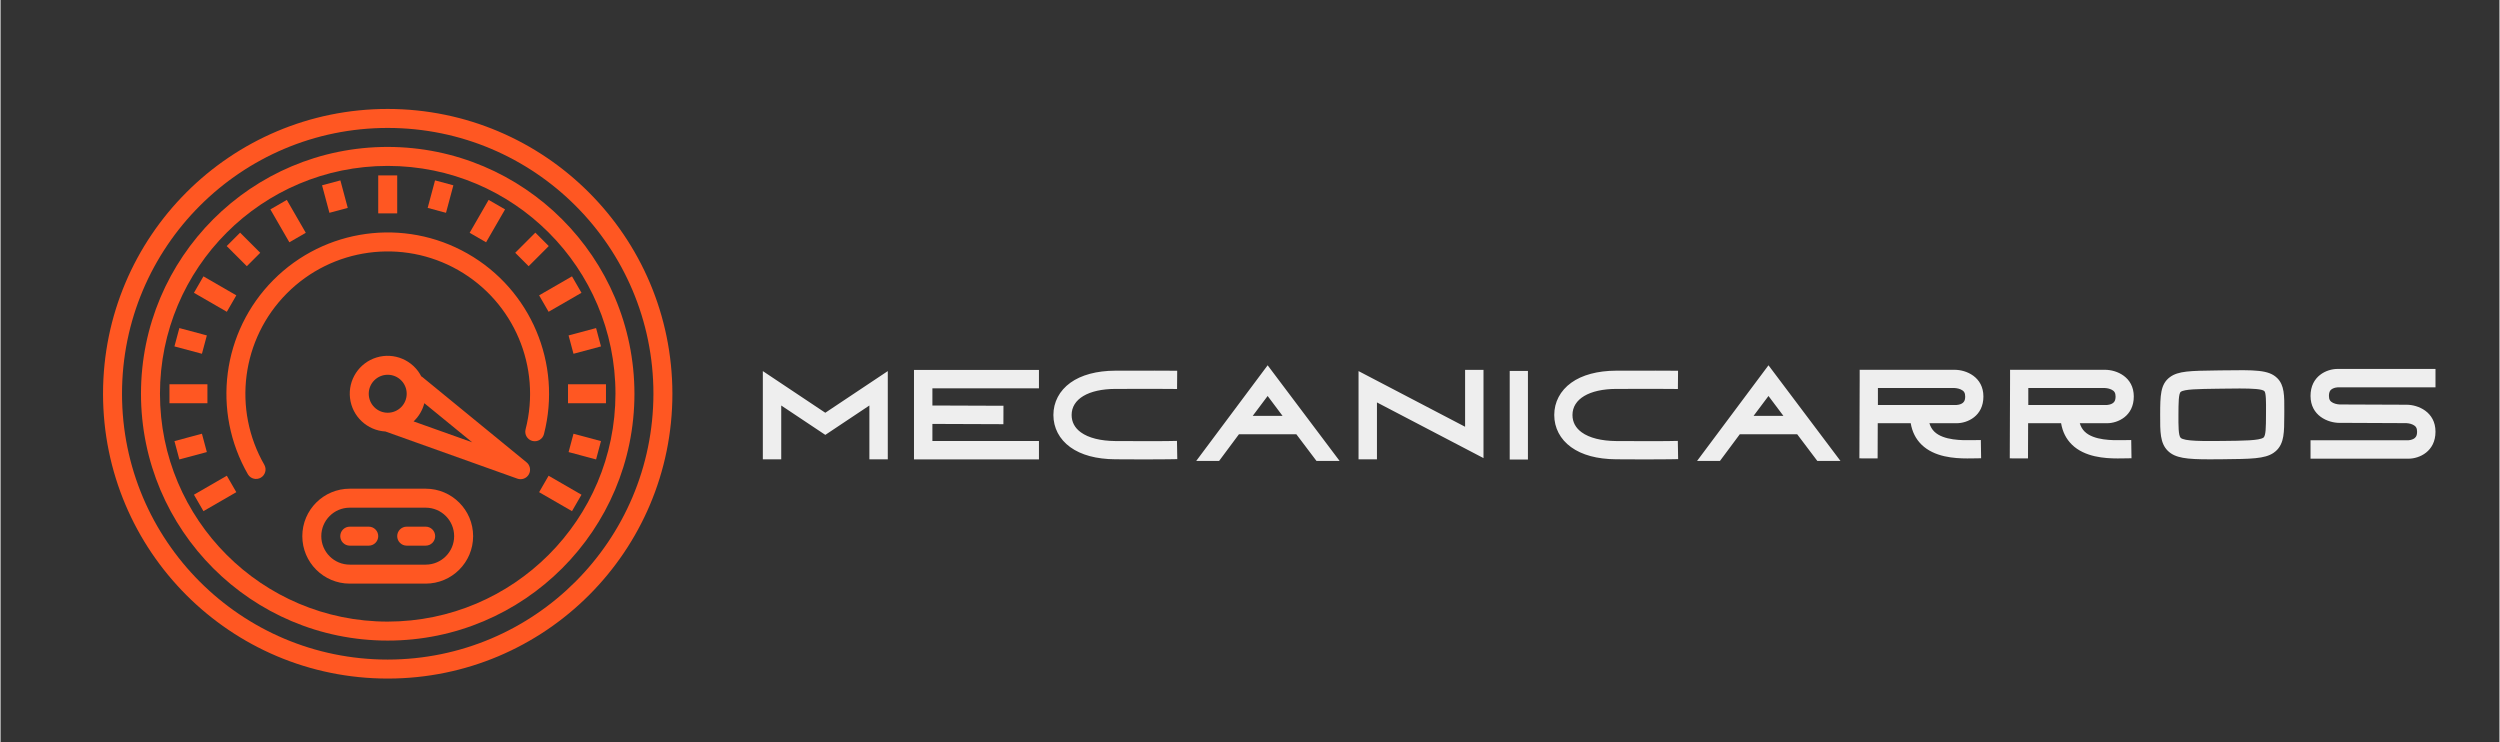 <?xml version="1.0" encoding="UTF-8"?>
<svg xmlns="http://www.w3.org/2000/svg" xmlns:xlink="http://www.w3.org/1999/xlink" width="3162px" height="939px" viewBox="0 0 1582 470" version="1.1">
<rect x="0" y="0" width="1582" height="470" fill="#333333" stroke="none"/>
<g id="surface1">
<path style=" stroke:none;fill-rule:nonzero;fill:rgb(100%,34.118%,13.333%);fill-opacity:1;" d="M 245.113 68.969 C 145.574 68.969 64.887 149.695 64.887 249.273 C 64.887 348.855 145.574 429.578 245.113 429.578 C 344.648 429.578 425.336 348.855 425.336 249.273 C 425.227 149.742 344.602 69.082 245.113 68.969 Z M 245.113 417.559 C 152.211 417.559 76.902 342.215 76.902 249.273 C 76.902 156.336 152.211 80.992 245.113 80.992 C 338.012 80.992 413.324 156.336 413.324 249.273 C 413.215 342.172 337.969 417.453 245.113 417.559 Z M 245.113 417.559 "/>
<path style=" stroke:none;fill-rule:nonzero;fill:rgb(100%,34.118%,13.333%);fill-opacity:1;" d="M 245.113 93.012 C 158.848 93.012 88.914 162.973 88.914 249.273 C 88.914 335.578 158.848 405.539 245.113 405.539 C 331.375 405.539 401.309 335.578 401.309 249.273 C 401.211 163.012 331.336 93.105 245.113 93.012 Z M 245.113 393.52 C 165.484 393.52 100.93 328.938 100.93 249.273 C 100.93 169.609 165.484 105.031 245.113 105.031 C 324.742 105.031 389.293 169.609 389.293 249.273 C 389.199 328.898 324.703 393.426 245.113 393.52 Z M 245.113 393.52 "/>
<path style=" stroke:none;fill-rule:nonzero;fill:rgb(100%,34.118%,13.333%);fill-opacity:1;" d="M 106.938 243.266 L 130.969 243.266 L 130.969 255.285 L 106.938 255.285 Z M 106.938 243.266 "/>
<path style=" stroke:none;fill-rule:nonzero;fill:rgb(100%,34.118%,13.333%);fill-opacity:1;" d="M 359.254 243.266 L 383.285 243.266 L 383.285 255.285 L 359.254 255.285 Z M 359.254 243.266 "/>
<path style=" stroke:none;fill-rule:nonzero;fill:rgb(100%,34.118%,13.333%);fill-opacity:1;" d="M 122.441 313.188 L 143.258 301.168 L 149.266 311.578 L 128.449 323.598 Z M 122.441 313.188 "/>
<path style=" stroke:none;fill-rule:nonzero;fill:rgb(100%,34.118%,13.333%);fill-opacity:1;" d="M 340.953 186.973 L 361.773 174.953 L 367.777 185.363 L 346.961 197.383 Z M 340.953 186.973 "/>
<path style=" stroke:none;fill-rule:nonzero;fill:rgb(100%,34.118%,13.333%);fill-opacity:1;" d="M 122.441 185.367 L 128.449 174.957 L 149.266 186.977 L 143.262 197.387 Z M 122.441 185.367 "/>
<path style=" stroke:none;fill-rule:nonzero;fill:rgb(100%,34.118%,13.333%);fill-opacity:1;" d="M 340.957 311.586 L 346.961 301.176 L 367.781 313.195 L 361.773 323.605 Z M 340.957 311.586 "/>
<path style=" stroke:none;fill-rule:nonzero;fill:rgb(100%,34.118%,13.333%);fill-opacity:1;" d="M 170.824 132.559 L 181.227 126.551 L 193.246 147.379 L 182.84 153.387 Z M 170.824 132.559 "/>
<path style=" stroke:none;fill-rule:nonzero;fill:rgb(100%,34.118%,13.333%);fill-opacity:1;" d="M 239.105 111.043 L 251.117 111.043 L 251.117 135.082 L 239.105 135.082 Z M 239.105 111.043 "/>
<path style=" stroke:none;fill-rule:nonzero;fill:rgb(100%,34.118%,13.333%);fill-opacity:1;" d="M 296.98 147.379 L 308.996 126.551 L 319.402 132.559 L 307.387 153.387 Z M 296.98 147.379 "/>
<path style=" stroke:none;fill-rule:nonzero;fill:rgb(100%,34.118%,13.333%);fill-opacity:1;" d="M 110.09 219.297 L 113.199 207.688 L 130.609 212.355 L 127.5 223.965 Z M 110.09 219.297 "/>
<path style=" stroke:none;fill-rule:nonzero;fill:rgb(100%,34.118%,13.333%);fill-opacity:1;" d="M 359.613 286.195 L 362.723 274.586 L 380.129 279.254 L 377.02 290.863 Z M 359.613 286.195 "/>
<path style=" stroke:none;fill-rule:nonzero;fill:rgb(100%,34.118%,13.333%);fill-opacity:1;" d="M 143.164 155.777 L 151.66 147.277 L 164.402 160.027 L 155.906 168.527 Z M 143.164 155.777 "/>
<path style=" stroke:none;fill-rule:nonzero;fill:rgb(100%,34.118%,13.333%);fill-opacity:1;" d="M 203.543 117.312 L 215.148 114.199 L 219.812 131.617 L 208.207 134.727 Z M 203.543 117.312 "/>
<path style=" stroke:none;fill-rule:nonzero;fill:rgb(100%,34.118%,13.333%);fill-opacity:1;" d="M 270.406 131.617 L 275.07 114.199 L 286.676 117.312 L 282.012 134.727 Z M 270.406 131.617 "/>
<path style=" stroke:none;fill-rule:nonzero;fill:rgb(100%,34.118%,13.333%);fill-opacity:1;" d="M 325.824 160.027 L 338.566 147.277 L 347.062 155.777 L 334.32 168.523 Z M 325.824 160.027 "/>
<path style=" stroke:none;fill-rule:nonzero;fill:rgb(100%,34.118%,13.333%);fill-opacity:1;" d="M 359.609 212.355 L 377.02 207.691 L 380.129 219.301 L 362.719 223.969 Z M 359.609 212.355 "/>
<path style=" stroke:none;fill-rule:nonzero;fill:rgb(100%,34.118%,13.333%);fill-opacity:1;" d="M 110.094 279.246 L 127.5 274.582 L 130.609 286.191 L 113.203 290.859 Z M 110.094 279.246 "/>
<path style=" stroke:none;fill-rule:nonzero;fill:rgb(100%,34.118%,13.333%);fill-opacity:1;" d="M 344.027 274.812 C 355.523 230.156 335.695 183.328 295.633 160.523 C 255.57 137.719 205.207 144.586 172.703 177.285 C 140.203 209.984 133.625 260.41 156.652 300.359 C 158.359 303.125 161.953 304.027 164.766 302.402 C 167.578 300.777 168.59 297.211 167.051 294.352 C 146.738 259.098 152.547 214.605 181.227 185.758 C 209.906 156.906 254.348 150.852 289.695 170.977 C 325.043 191.105 342.531 232.422 332.383 271.824 C 331.555 275.039 333.488 278.32 336.703 279.152 C 339.918 279.98 343.195 278.047 344.027 274.828 Z M 344.027 274.812 "/>
<path style=" stroke:none;fill-rule:nonzero;fill:rgb(100%,34.118%,13.333%);fill-opacity:1;" d="M 266.938 238.613 C 266.758 238.5 266.57 238.402 266.379 238.312 C 261.09 227.973 249.152 222.914 238.051 226.305 C 226.949 229.695 219.871 240.559 221.254 252.09 C 222.637 263.621 232.082 272.504 243.668 273.172 L 327.176 303.012 C 327.828 303.25 328.52 303.367 329.219 303.367 C 331.758 303.363 334.02 301.77 334.875 299.375 C 335.727 296.984 334.984 294.312 333.02 292.703 Z M 233.098 249.273 C 233.098 242.637 238.477 237.254 245.113 237.254 C 251.746 237.254 257.125 242.637 257.125 249.273 C 257.125 255.914 251.746 261.293 245.113 261.293 C 238.477 261.293 233.098 255.914 233.098 249.273 Z M 261.48 266.777 C 264.805 263.664 267.168 259.664 268.293 255.254 L 298.578 280.012 Z M 261.48 266.777 "/>
<path style=" stroke:none;fill-rule:nonzero;fill:rgb(100%,34.118%,13.333%);fill-opacity:1;" d="M 269.141 309.375 L 221.082 309.375 C 204.492 309.375 191.043 322.828 191.043 339.426 C 191.043 356.023 204.492 369.477 221.082 369.477 L 269.141 369.477 C 285.73 369.477 299.18 356.023 299.18 339.426 C 299.18 322.828 285.73 309.375 269.141 309.375 Z M 269.141 357.457 L 221.082 357.457 C 211.129 357.457 203.059 349.383 203.059 339.426 C 203.059 329.469 211.129 321.395 221.082 321.395 L 269.141 321.395 C 279.094 321.395 287.164 329.469 287.164 339.426 C 287.164 349.383 279.094 357.457 269.141 357.457 Z M 269.141 357.457 "/>
<path style=" stroke:none;fill-rule:nonzero;fill:rgb(100%,34.118%,13.333%);fill-opacity:1;" d="M 233.098 333.418 L 221.082 333.418 C 217.762 333.418 215.074 336.105 215.074 339.426 C 215.074 342.746 217.762 345.438 221.082 345.438 L 233.098 345.438 C 236.414 345.438 239.105 342.746 239.105 339.426 C 239.105 336.105 236.414 333.418 233.098 333.418 Z M 233.098 333.418 "/>
<path style=" stroke:none;fill-rule:nonzero;fill:rgb(100%,34.118%,13.333%);fill-opacity:1;" d="M 269.141 333.418 L 257.125 333.418 C 253.809 333.418 251.117 336.105 251.117 339.426 C 251.117 342.746 253.809 345.438 257.125 345.438 L 269.141 345.438 C 272.461 345.438 275.148 342.746 275.148 339.426 C 275.148 336.105 272.461 333.418 269.141 333.418 Z M 269.141 333.418 "/>
<path style=" stroke:none;fill-rule:nonzero;fill:rgb(93.333%,93.333%,93.333%);fill-opacity:1;" d="M 522.137 261.305 L 561.691 234.926 L 561.691 290.789 L 550.039 290.789 L 550.039 256.711 L 522.141 275.316 L 494.238 256.711 L 494.238 290.789 L 482.586 290.789 L 482.586 234.926 Z M 657.391 245.855 L 589.938 245.855 L 589.938 256.711 L 634.926 256.879 L 634.883 268.539 L 589.938 268.371 L 589.938 279.188 L 657.391 279.188 L 657.391 290.844 L 578.281 290.844 L 578.281 234.199 L 657.391 234.199 L 657.391 245.859 Z M 744.766 279.117 L 744.965 290.66 L 739.195 290.758 C 739.121 290.762 734.094 290.844 724.266 290.844 C 719.289 290.844 713.078 290.824 705.652 290.758 C 693.672 290.652 684.094 288.066 677.188 283.066 C 670.32 278.098 666.535 270.871 666.535 262.715 C 666.535 254.562 670.352 247.32 677.277 242.316 C 684.145 237.359 693.965 234.715 705.68 234.668 C 727.723 234.586 739.027 234.672 739.141 234.672 L 744.91 234.719 L 744.82 246.262 L 739.051 246.215 C 738.938 246.215 727.688 246.129 705.723 246.211 C 688.668 246.277 678.074 252.602 678.074 262.715 C 678.074 267.195 680.051 270.895 683.945 273.715 C 688.809 277.23 696.348 279.133 705.75 279.215 C 727.66 279.406 738.887 279.223 738.996 279.219 Z M 802.172 231.254 L 847.719 291.785 L 833.074 291.785 L 820.336 274.914 L 784.004 274.914 L 771.453 291.785 L 756.973 291.785 Z M 792.742 263.258 L 811.598 263.258 L 802.172 250.684 Z M 927.172 234.145 L 938.824 234.145 L 938.824 290.008 L 871.367 254.762 L 871.367 290.793 L 859.715 290.793 L 859.715 234.926 L 927.172 270.172 Z M 966.953 290.91 L 955.414 290.91 L 955.414 234.824 L 966.953 234.824 Z M 1061.84 279.117 L 1062.039 290.66 L 1056.27 290.758 C 1056.195 290.762 1051.168 290.844 1041.34 290.844 C 1036.359 290.844 1030.148 290.824 1022.723 290.758 C 1010.746 290.652 1001.168 288.066 994.258 283.066 C 987.391 278.098 983.609 270.871 983.609 262.715 C 983.609 254.562 987.426 247.32 994.352 242.316 C 1001.215 237.359 1011.035 234.715 1022.754 234.668 C 1044.797 234.586 1056.102 234.672 1056.215 234.672 L 1061.984 234.719 L 1061.891 246.262 L 1056.125 246.215 C 1056.012 246.215 1044.762 246.129 1022.797 246.211 C 1005.742 246.277 995.148 252.602 995.148 262.715 C 995.148 267.195 997.125 270.895 1001.02 273.715 C 1005.883 277.23 1013.422 279.133 1022.824 279.215 C 1044.734 279.406 1055.961 279.223 1056.07 279.219 Z M 1119.242 231.254 L 1164.793 291.785 L 1150.145 291.785 L 1137.41 274.914 L 1101.078 274.914 L 1088.527 291.785 L 1074.043 291.785 Z M 1109.816 263.258 L 1128.672 263.258 L 1119.242 250.684 Z M 1247.906 278.656 L 1253.676 278.57 L 1253.848 290.113 L 1248.078 290.199 C 1247.184 290.211 1246.168 290.227 1245.059 290.227 C 1237.047 290.227 1224.199 289.434 1216.082 281.434 C 1212.469 277.871 1210.191 273.344 1209.281 267.926 L 1188.41 267.926 L 1188.328 290.219 L 1176.789 290.176 L 1176.973 239.891 L 1176.973 234.109 L 1176.996 234.109 L 1176.996 234.09 L 1182.758 234.109 L 1237.117 234.109 C 1244.426 234.109 1255.301 238.613 1255.301 251.02 C 1255.301 263.426 1245.195 267.926 1238.402 267.926 L 1221.113 267.926 C 1221.738 270.039 1222.746 271.797 1224.18 273.211 C 1229.98 278.926 1242.086 278.746 1247.906 278.656 Z M 1188.516 256.383 L 1238.355 256.383 C 1238.859 256.363 1240.363 256.176 1241.602 255.492 C 1242.672 254.898 1243.77 253.902 1243.77 251.016 C 1243.77 248.699 1242.984 247.445 1240.969 246.539 C 1239.141 245.719 1237.141 245.652 1237.121 245.652 L 1188.516 245.652 Z M 1343.109 278.656 L 1348.879 278.57 L 1349.051 290.113 L 1343.281 290.199 C 1342.383 290.211 1341.367 290.227 1340.262 290.227 C 1332.25 290.227 1319.398 289.434 1311.285 281.434 C 1307.672 277.871 1305.395 273.344 1304.484 267.926 L 1283.609 267.926 L 1283.527 290.219 L 1271.988 290.176 L 1272.176 239.891 L 1272.176 234.109 L 1272.195 234.109 L 1272.195 234.09 L 1277.961 234.109 L 1332.316 234.109 C 1339.629 234.109 1350.504 238.613 1350.504 251.02 C 1350.504 263.426 1340.395 267.926 1333.602 267.926 L 1316.316 267.926 C 1316.938 270.039 1317.945 271.797 1319.379 273.211 C 1325.18 278.926 1337.289 278.746 1343.109 278.656 Z M 1283.719 256.383 L 1333.555 256.383 C 1334.059 256.363 1335.562 256.176 1336.801 255.492 C 1337.875 254.898 1338.969 253.902 1338.969 251.016 C 1338.969 248.699 1338.188 247.445 1336.172 246.539 C 1334.34 245.719 1332.344 245.652 1332.324 245.652 L 1283.719 245.652 Z M 1441.328 239.387 C 1445.883 243.906 1445.848 250.441 1445.789 260.336 C 1445.785 261.07 1445.781 261.836 1445.777 262.625 C 1445.754 268.496 1445.738 272.738 1445.125 276.316 C 1444.598 279.363 1443.387 283.762 1438.949 286.719 C 1433.332 290.469 1424.938 290.551 1406.547 290.734 C 1403.676 290.766 1401.027 290.785 1398.582 290.785 C 1384.012 290.785 1376.688 290.016 1372.008 285.363 C 1367.133 280.516 1367.16 273.383 1367.203 262.582 C 1367.246 250.531 1367.273 243.258 1373.379 238.742 C 1378.648 234.848 1386.301 234.742 1403.062 234.52 L 1406.406 234.473 C 1427.297 234.172 1435.945 234.051 1441.328 239.391 Z M 1434.211 260.27 C 1434.242 254.586 1434.277 248.707 1433.176 247.613 C 1431.809 246.258 1425.668 245.941 1417.5 245.941 C 1414.137 245.941 1410.43 245.996 1406.57 246.051 L 1403.215 246.098 C 1391.203 246.258 1382.527 246.375 1380.258 248.055 C 1378.824 249.113 1378.801 255.375 1378.773 262.625 C 1378.746 269.359 1378.723 275.719 1380.164 277.152 C 1382.426 279.398 1394.625 279.273 1406.43 279.156 C 1419.98 279.023 1429.77 278.926 1432.527 277.086 C 1434.148 276.004 1434.168 270.375 1434.199 262.582 C 1434.203 261.785 1434.207 261.016 1434.211 260.27 Z M 1476.238 246.121 C 1475.156 246.719 1474.047 247.723 1474.047 250.637 C 1474.047 252.906 1474.781 254.148 1476.664 255.062 C 1478.57 255.984 1480.695 256.051 1480.801 256.055 L 1523.16 256.223 C 1530.52 256.223 1541.504 260.77 1541.504 273.297 C 1541.504 285.824 1531.297 290.375 1524.434 290.375 L 1462.395 290.375 L 1462.395 278.715 L 1524.379 278.715 C 1524.887 278.699 1526.406 278.508 1527.656 277.812 C 1528.738 277.215 1529.848 276.207 1529.848 273.297 C 1529.848 271.027 1529.113 269.785 1527.23 268.871 C 1525.328 267.949 1523.207 267.883 1523.086 267.879 L 1480.758 267.691 L 1480.758 267.711 C 1473.375 267.711 1462.391 263.164 1462.391 250.637 C 1462.391 238.109 1472.598 233.559 1479.461 233.559 L 1541.5 233.559 L 1541.5 245.219 L 1479.516 245.219 C 1479.008 245.234 1477.488 245.426 1476.238 246.121 Z M 1476.238 246.121 "/>
</g>
</svg>
